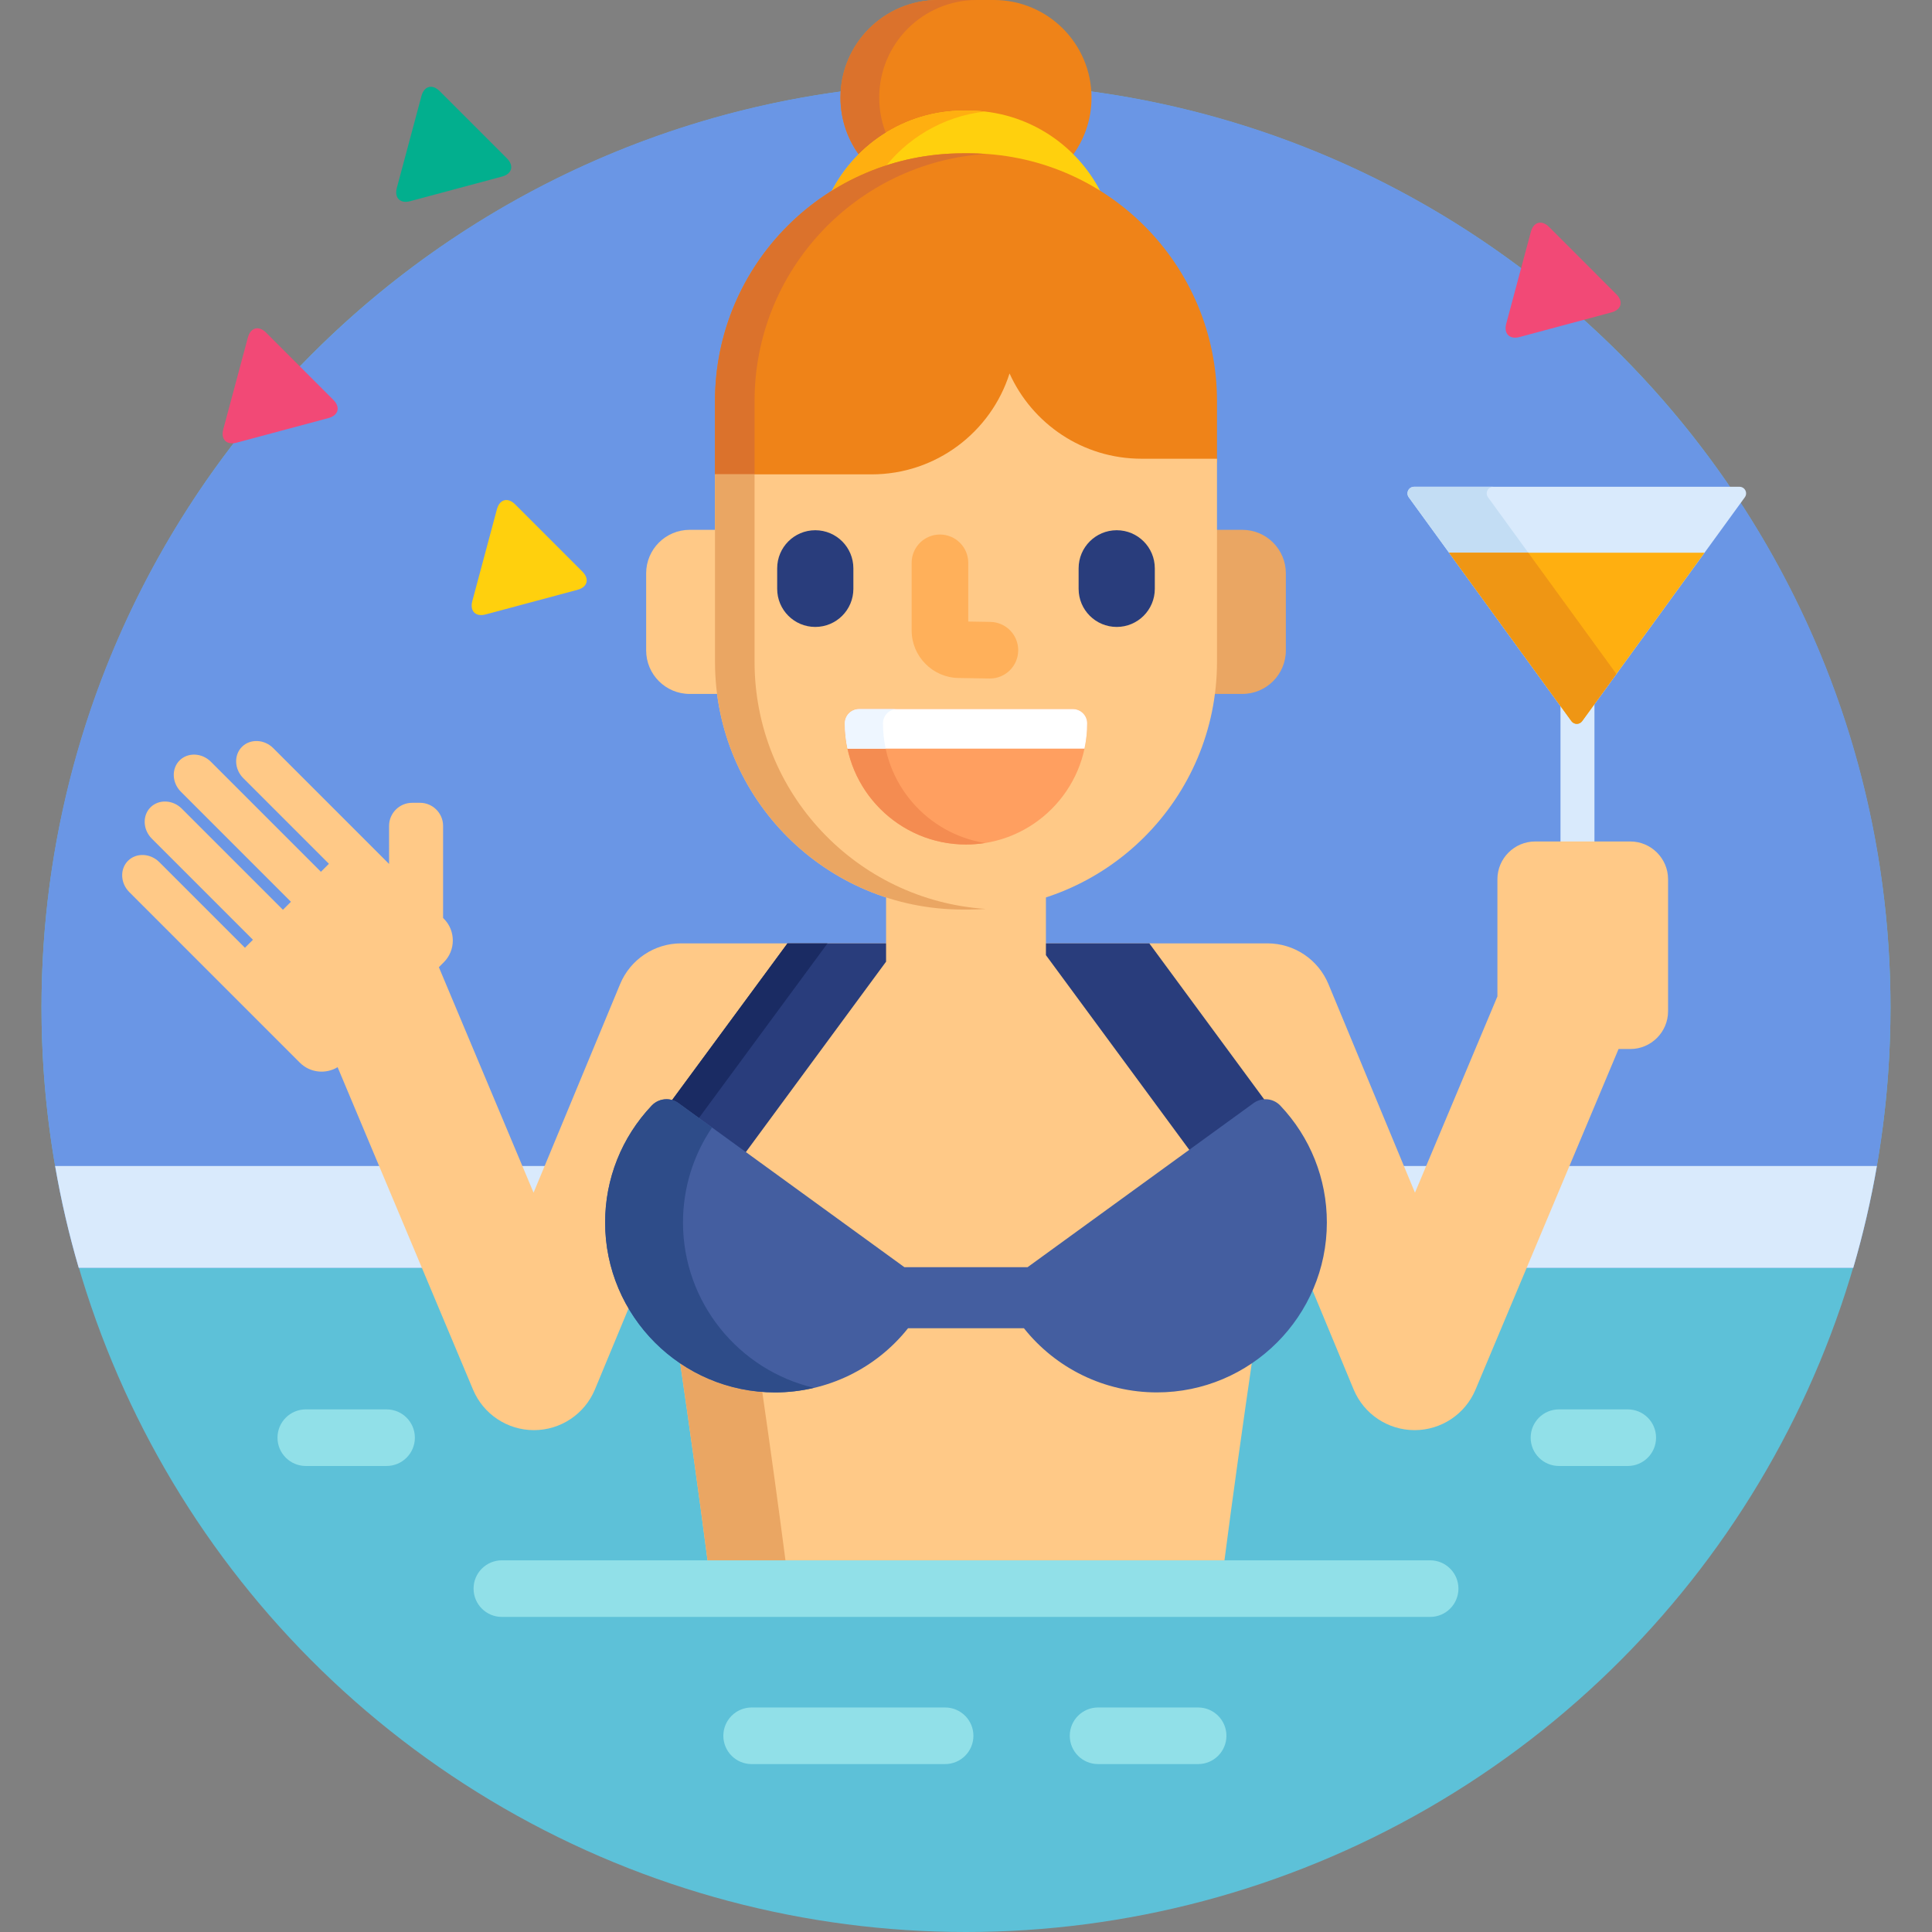 <?xml version="1.0" encoding="iso-8859-1"?>
<!-- Generator: Adobe Illustrator 19.0.0, SVG Export Plug-In . SVG Version: 6.00 Build 0)  -->
<svg version="1.1" id="Capa_1" xmlns="http://www.w3.org/2000/svg" xmlns:xlink="http://www.w3.org/1999/xlink" x="0px" y="0px"
	 viewBox="0 0 512 512" style="enable-background:new 0 0 512 512;" xml:space="preserve">
<rect x="0" y="0" width="512" height="512" fill="#808080" stroke="none"/>
<circle style="fill:#5DC1D8;" cx="256" cy="267" r="245"/>
<path style="fill:#6A96E5;" d="M256,22C120.69,22,11,131.69,11,267c0,23.961,3.455,47.112,9.868,69h92.026l-22.501-53.575
	c-0.113-0.268-0.336-0.474-0.613-0.564c-0.101-0.032-0.205-0.049-0.309-0.049c-0.181,0-0.361,0.049-0.519,0.146
	c-1.118,0.679-2.407,1.037-3.728,1.037c-1.912,0-3.704-0.738-5.045-2.079L34.973,235.71c-1.993-1.993-2.149-5.08-0.348-6.881
	c0.806-0.806,1.915-1.249,3.121-1.249c1.375,0,2.746,0.581,3.761,1.596l22.698,22.698c0.188,0.188,0.442,0.293,0.707,0.293
	s0.52-0.106,0.707-0.293l2.119-2.119c0.391-0.391,0.391-1.023,0-1.414l-26.799-26.799c-0.972-0.972-1.538-2.234-1.593-3.555
	c-0.054-1.289,0.388-2.471,1.245-3.327c0.806-0.806,1.915-1.25,3.122-1.25c1.375,0,2.746,0.582,3.761,1.598l26.799,26.799
	c0.195,0.195,0.451,0.293,0.707,0.293c0.256,0,0.512-0.098,0.707-0.293l2.12-2.12c0.188-0.188,0.293-0.441,0.293-0.707
	s-0.105-0.52-0.293-0.707L48.643,209.11c-0.972-0.972-1.538-2.234-1.593-3.555c-0.054-1.289,0.388-2.471,1.245-3.327
	c0.806-0.806,1.914-1.25,3.121-1.25c1.375,0,2.747,0.583,3.762,1.598l29.162,29.162c0.195,0.195,0.451,0.293,0.707,0.293
	c0.256,0,0.512-0.098,0.707-0.293l2.12-2.119c0.188-0.188,0.293-0.441,0.293-0.707c0-0.265-0.105-0.52-0.293-0.707l-22.698-22.697
	c-0.972-0.972-1.538-2.233-1.593-3.555c-0.054-1.288,0.388-2.47,1.245-3.327c0.806-0.806,1.914-1.249,3.121-1.249
	c1.376,0,2.747,0.582,3.761,1.597l30.691,30.69c0.191,0.191,0.447,0.293,0.707,0.293c0.129,0,0.259-0.024,0.383-0.076
	c0.374-0.154,0.617-0.52,0.617-0.924l-0.001-10.094c0-2.819,2.294-5.113,5.112-5.113h2.091c2.819,0,5.112,2.293,5.113,5.112
	l-0.001,24.409c0,0.266,0.105,0.52,0.293,0.707l0.2,0.2c2.788,2.788,2.788,7.324,0,10.112l-1.319,1.318
	c-0.287,0.287-0.372,0.72-0.215,1.094l25.098,59.756c0.156,0.372,0.52,0.613,0.922,0.613c0,0,0.001,0,0.002,0
	c0.404-0.001,0.767-0.244,0.922-0.617l22.935-55.278c2.565-6.182,8.547-10.177,15.24-10.177h54.319c0.552,0,1-0.448,1-1v-11.884
	c6.273,1.939,12.768,2.921,19.327,2.921h1.706c6.558,0,13.053-0.982,19.329-2.922V250c0,0.552,0.448,1,1,1h58.703
	c6.693,0,12.676,3.995,15.24,10.177l22.935,55.278c0.154,0.373,0.518,0.616,0.922,0.617c0.001,0,0.001,0,0.002,0
	c0.402,0,0.766-0.241,0.922-0.612l21.848-52.018c0.052-0.123,0.078-0.255,0.078-0.388V233c0-4.963,4.037-9,9-9h25.223
	c4.963,0,9,4.037,9,9v35c0,4.963-4.037,9-9,9h-3.118c-0.402,0-0.766,0.241-0.922,0.612L403.49,336h87.642
	c6.413-21.888,9.868-45.039,9.868-69C501,131.69,391.31,22,256,22z"/>
<g>
	<path style="fill:#D9EAFC;" d="M141.403,317.072c0.404-0.001,0.767-0.244,0.922-0.617l3.093-7.455h-8.072l3.133,7.459
		c0.156,0.372,0.52,0.613,0.922,0.613C141.401,317.072,141.403,317.072,141.403,317.072z"/>
	<path style="fill:#D9EAFC;" d="M370.966,309l3.093,7.455c0.154,0.373,0.518,0.616,0.922,0.617c0.001,0,0.001,0,0.002,0
		c0.402,0,0.766-0.241,0.922-0.612l3.133-7.46H370.966z"/>
	<path style="fill:#D9EAFC;" d="M101.554,309H14.606c1.59,9.184,3.682,18.195,6.261,27h92.026L101.554,309z"/>
	<path style="fill:#D9EAFC;" d="M414.83,309l-11.34,27h87.642c2.579-8.805,4.672-17.816,6.262-27H414.83z"/>
	<path style="fill:#D9EAFC;" d="M418.476,190.519c-0.142,0.194-0.369,0.311-0.608,0.311c-0.24,0-0.468-0.116-0.608-0.311
		l-3.715-5.111V224h9v-39.079L418.476,190.519z"/>
</g>
<g>
	<path style="fill:#FFC987;" d="M306.592,368c-13.497,0-26.055-6.059-34.451-16.622c-0.19-0.239-0.478-0.378-0.783-0.378h-30.716
		c-0.305,0-0.593,0.139-0.783,0.378C231.462,361.941,218.905,368,205.408,368c-9.425,0-18.16-2.985-25.331-8.047
		c2.542,17.528,5.084,35.414,7.627,55.047h136.593c2.541-19.634,5.083-37.519,7.625-55.047C324.751,365.015,316.017,368,306.592,368
		z"/>
	<path style="fill:#FFC987;" d="M432.053,223H406.83c-5.5,0-10,4.5-10,10v31.055l-21.848,52.018l-22.934-55.278
		c-2.711-6.534-9.09-10.794-16.164-10.794h-58.703v-13.255c-6.397,2.124-13.228,3.292-20.329,3.292h-1.706
		c-7.101,0-13.93-1.167-20.327-3.291V250H180.5c-7.074,0-13.453,4.26-16.164,10.794l-22.934,55.278l-25.098-59.756l1.319-1.318
		c3.17-3.17,3.169-8.356,0-11.526l-0.2-0.2l0.001-24.409c-0.001-3.361-2.752-6.112-6.113-6.112h-2.091
		c-3.361,0-6.112,2.751-6.112,6.113l0.001,10.094l-30.691-30.69c-2.377-2.377-6.11-2.533-8.296-0.348
		c-2.186,2.186-2.029,5.92,0.348,8.296l22.698,22.697l-2.12,2.119L55.886,201.87c-2.378-2.377-6.111-2.534-8.297-0.348
		c-2.186,2.185-2.029,5.919,0.348,8.296L77.1,238.98l-2.12,2.12l-26.8-26.799c-2.377-2.378-6.11-2.533-8.297-0.348
		c-2.186,2.185-2.028,5.919,0.349,8.296l26.799,26.799l-2.119,2.119l-22.698-22.698c-2.377-2.376-6.11-2.532-8.296-0.347
		c-2.186,2.186-2.029,5.918,0.348,8.295l45.205,45.206c2.702,2.701,6.865,3.092,9.999,1.19l35.895,85.464
		c2.729,6.498,9.09,10.724,16.135,10.724c0.013,0,0.025,0,0.038,0c7.06-0.016,13.42-4.272,16.126-10.794l9.392-22.637
		c-3.615-6.39-5.69-13.761-5.69-21.612c0-11.306,4.287-22.059,12.072-30.278c0.826-0.87,1.99-1.37,3.192-1.37
		c0.932,0,1.823,0.29,2.578,0.838l59.885,43.484c0.171,0.124,0.377,0.19,0.587,0.19h32.64c0.211,0,0.417-0.066,0.588-0.19
		l59.886-43.483c0.753-0.549,1.645-0.839,2.578-0.839c1.219,0,2.353,0.487,3.193,1.371c7.783,8.219,12.07,18.972,12.07,30.277
		c0,5.932-1.186,11.589-3.32,16.758l11.405,27.491c2.706,6.521,9.065,10.778,16.126,10.794c0.013,0,0.025,0,0.038,0
		c7.045,0,13.405-4.226,16.135-10.724L428.935,278h3.118c5.5,0,10-4.5,10-10v-35C442.053,227.5,437.553,223,432.053,223z"/>
</g>
<path style="fill:#EAA663;" d="M208.353,415c-2.113-16.321-4.226-31.44-6.34-46.141c-8.006-0.601-15.438-3.289-21.738-7.541
	c2.476,17.091,4.953,34.557,7.429,53.682L208.353,415L208.353,415z"/>
<path style="fill:#293D7C;" d="M179.207,293.147l17.861,12.969l37.751-51.268V250H208.69l-31.22,42.398
	C178.093,292.52,178.684,292.767,179.207,293.147z"/>
<path style="fill:#1A2B63;" d="M179.207,293.147l5.423,3.938L219.301,250H208.69l-31.22,42.398
	C178.093,292.52,178.684,292.767,179.207,293.147z"/>
<path style="fill:#293D7C;" d="M332.793,293.147c0.753-0.549,1.645-0.839,2.578-0.839c0.133,0,0.26,0.027,0.391,0.039L304.58,250
	h-27.399v3.123l38.579,52.393L332.793,293.147z"/>
<path style="fill:#D9EAFC;" d="M417.867,191.829c-0.563,0-1.089-0.27-1.418-0.723l-43.115-59.324
	c-0.388-0.533-0.442-1.237-0.143-1.824c0.297-0.588,0.9-0.958,1.56-0.958h86.23c0.66,0,1.263,0.37,1.561,0.958
	c0.3,0.587,0.244,1.291-0.143,1.824l-43.115,59.324C418.954,191.56,418.427,191.829,417.867,191.829z"/>
<path style="fill:#C3DDF4;" d="M394.334,131.782c-0.388-0.533-0.442-1.237-0.143-1.824c0.297-0.588,0.9-0.958,1.56-0.958h-21
	c-0.659,0-1.263,0.37-1.56,0.958c-0.3,0.587-0.245,1.291,0.143,1.824l43.115,59.324c0.329,0.453,0.855,0.723,1.418,0.723
	c0.56,0,1.087-0.27,1.417-0.723l9.083-12.497L394.334,131.782z"/>
<path style="fill:#FFAF10;" d="M416.449,191.106c0.329,0.453,0.855,0.723,1.418,0.723c0.56,0,1.087-0.27,1.417-0.723l32.442-44.639
	h-67.72L416.449,191.106z"/>
<path style="fill:#EF9614;" d="M405,146.468h-20.993l32.442,44.639c0.329,0.453,0.855,0.723,1.418,0.723
	c0.56,0,1.087-0.27,1.417-0.723l9.079-12.492L405,146.468z"/>
<g>
	<path style="fill:#91E0E8;" d="M379,428.5H133c-4.142,0-7.5-3.357-7.5-7.5s3.358-7.5,7.5-7.5h246c4.143,0,7.5,3.357,7.5,7.5
		S383.143,428.5,379,428.5z"/>
	<path style="fill:#91E0E8;" d="M250.463,467.5h-51.271c-4.142,0-7.5-3.357-7.5-7.5s3.358-7.5,7.5-7.5h51.271
		c4.142,0,7.5,3.357,7.5,7.5S254.605,467.5,250.463,467.5z"/>
	<path style="fill:#91E0E8;" d="M317.515,467.5H291c-4.143,0-7.5-3.357-7.5-7.5s3.357-7.5,7.5-7.5h26.515c4.143,0,7.5,3.357,7.5,7.5
		S321.657,467.5,317.515,467.5z"/>
	<path style="fill:#91E0E8;" d="M431.373,388.5h-18.23c-4.143,0-7.5-3.357-7.5-7.5s3.357-7.5,7.5-7.5h18.23
		c4.143,0,7.5,3.357,7.5,7.5S435.516,388.5,431.373,388.5z"/>
	<path style="fill:#91E0E8;" d="M102.445,388.5H81.04c-4.142,0-7.5-3.357-7.5-7.5s3.358-7.5,7.5-7.5h21.405
		c4.142,0,7.5,3.357,7.5,7.5S106.587,388.5,102.445,388.5z"/>
</g>
<path style="fill:#EF8318;" d="M255.485,30.301h1.027c10.676,0,20.349,4.37,27.329,11.413c3.397-4.378,5.424-9.871,5.424-15.841
	C289.266,11.584,277.682,0,263.393,0h-14.785c-14.29,0-25.874,11.584-25.874,25.873c0,5.969,2.027,11.462,5.422,15.84
	C235.138,34.671,244.81,30.301,255.485,30.301z"/>
<path style="fill:#DB722C;" d="M235.125,36.146C233.76,32.996,233,29.524,233,25.873C233,11.584,244.583,0,258.873,0h-10.265
	c-14.29,0-25.874,11.584-25.874,25.873c0,5.969,2.027,11.462,5.422,15.84C230.251,39.6,232.591,37.732,235.125,36.146z"/>
<path style="fill:#FFD00D;" d="M255.146,41.636h1.706c13.13,0,25.351,3.944,35.562,10.694
	c-6.245-13.589-19.967-23.029-35.901-23.029h-1.027c-15.936,0-29.658,9.441-35.902,23.03
	C229.793,45.58,242.015,41.636,255.146,41.636z"/>
<path style="fill:#FFAF10;" d="M233.769,45.283c6.357-8.559,16.093-14.458,27.237-15.721c-1.475-0.167-2.974-0.262-4.494-0.262
	h-1.027c-15.936,0-29.658,9.441-35.902,23.03C223.969,49.432,228.727,47.055,233.769,45.283z"/>
<path style="fill:#EF8318;" d="M256.852,40.636h-1.706c-36.265,0-65.664,29.4-65.664,65.664v20.445h41.493
	c17.136,0,31.642-11.237,36.564-26.745c6.014,13.322,19.401,22.599,34.968,22.599h20.01V106.3
	C322.517,70.035,293.116,40.636,256.852,40.636z"/>
<path style="fill:#DB722C;" d="M199.966,106.3c0-34.788,27.059-63.241,61.274-65.502c-1.452-0.096-2.912-0.162-4.388-0.162h-1.706
	c-36.265,0-65.664,29.4-65.664,65.664v20.445h10.483V106.3H199.966z"/>
<path style="fill:#FFC987;" d="M190.482,175.373V140.41h-7.708c-6.372,0-11.537,5.166-11.537,11.538v20.414
	c0,6.372,5.165,11.539,11.537,11.539h8.289C190.692,181.108,190.482,178.266,190.482,175.373z"/>
<path style="fill:#EAA663;" d="M329.223,140.41h-7.706v34.963c0,2.893-0.21,5.735-0.58,8.528h8.286
	c6.374,0,11.541-5.167,11.541-11.539v-20.414C340.764,145.576,335.597,140.41,329.223,140.41z"/>
<path style="fill:#FFC987;" d="M302.507,121.566c-15.566,0-28.954-9.276-34.968-22.599c-4.922,15.508-19.428,26.745-36.564,26.745
	h-41.493v49.66c0,36.264,29.398,65.664,65.664,65.664h1.706c36.264,0,65.665-29.4,65.665-65.664v-53.807L302.507,121.566
	L302.507,121.566z"/>
<path style="fill:#EAA663;" d="M199.966,175.373v-49.66h-10.483v49.66c0,36.264,29.398,65.664,65.664,65.664h1.706
	c1.476,0,2.936-0.066,4.388-0.162C227.024,238.614,199.966,210.16,199.966,175.373z"/>
<g>
	<path style="fill:#293D7C;" d="M226.152,156.05c0,5.575-4.521,10.095-10.097,10.095l0,0c-5.573,0-10.094-4.52-10.094-10.095v-5.436
		c0-5.576,4.52-10.096,10.094-10.096l0,0c5.576,0,10.097,4.52,10.097,10.096V156.05z"/>
	<path style="fill:#293D7C;" d="M306.036,156.05c0,5.575-4.521,10.095-10.093,10.095l0,0c-5.577,0-10.098-4.52-10.098-10.095v-5.436
		c0-5.576,4.521-10.096,10.098-10.096l0,0c5.572,0,10.093,4.52,10.093,10.096V156.05z"/>
</g>
<path style="fill:#FFB05A;" d="M262.339,179.811c-0.043,0-0.086,0-0.128-0.001l-8.241-0.138
	c-6.822-0.111-12.374-5.756-12.374-12.582v-17.937c0-4.143,3.358-7.5,7.5-7.5s7.5,3.357,7.5,7.5v15.561l5.865,0.098
	c4.142,0.069,7.443,3.482,7.374,7.624C269.767,176.536,266.422,179.811,262.339,179.811z"/>
<path style="fill:#FF9F60;" d="M255.999,223.804c-17.708,0-32.115-14.405-32.115-32.11c0-2.088,1.693-3.779,3.779-3.779h56.671
	c2.085,0,3.778,1.691,3.778,3.779C288.113,209.398,273.705,223.804,255.999,223.804z"/>
<path style="fill:#F48C51;" d="M234,191.693c0-2.088,1.693-3.779,3.779-3.779h-10.116c-2.087,0-3.779,1.691-3.779,3.779
	c0,17.705,14.407,32.11,32.115,32.11c1.721,0,3.41-0.14,5.057-0.401C245.744,220.969,234,207.678,234,191.693z"/>
<path style="fill:#FFFFFF;" d="M284.335,187.914h-56.671c-2.087,0-3.779,1.691-3.779,3.779c0,2.3,0.249,4.541,0.708,6.705h62.81
	c0.46-2.164,0.711-4.405,0.711-6.705C288.113,189.605,286.42,187.914,284.335,187.914z"/>
<path style="fill:#EEF6FF;" d="M237.779,187.914h-10.116c-2.087,0-3.779,1.691-3.779,3.779c0,2.3,0.249,4.541,0.708,6.705h10.116
	c-0.459-2.164-0.708-4.405-0.708-6.705C234,189.605,235.693,187.914,237.779,187.914z"/>
<path style="fill:#FFD00D;" d="M154.335,151.48c1.945,1.944,1.362,4.118-1.294,4.829l-24.336,6.521
	c-2.656,0.711-4.247-0.88-3.536-3.536l6.521-24.335c0.711-2.656,2.885-3.239,4.83-1.295L154.335,151.48z"/>
<path style="fill:#F24976;" d="M428.336,77.965c1.944,1.944,1.361,4.118-1.295,4.829l-24.336,6.521
	c-2.656,0.711-4.246-0.88-3.535-3.536l6.522-24.335c0.711-2.656,2.885-3.239,4.829-1.295L428.336,77.965z"/>
<path style="fill:#02AF8E;" d="M134.335,41.965c1.944,1.944,1.361,4.118-1.295,4.829l-24.336,6.521
	c-2.656,0.711-4.246-0.88-3.535-3.536l6.521-24.335c0.711-2.656,2.885-3.239,4.829-1.295L134.335,41.965z"/>
<path style="fill:#F24976;" d="M88.335,105.965c1.944,1.944,1.361,4.118-1.295,4.829l-24.336,6.521
	c-2.656,0.711-4.246-0.88-3.535-3.536l6.521-24.335c0.711-2.656,2.885-3.239,4.829-1.295L88.335,105.965z"/>
<path style="fill:#445EA0;" d="M339.289,292.991c-1.055-1.11-2.48-1.683-3.918-1.683c-1.103,0-2.217,0.338-3.166,1.029
	l-59.886,43.483h-32.64l-59.884-43.483c-0.952-0.691-2.063-1.029-3.166-1.029c-1.438,0-2.864,0.572-3.918,1.683
	c-7.96,8.405-12.346,19.401-12.346,30.966c0,24.836,20.206,45.043,45.042,45.043c13.887,0,26.786-6.373,35.233-17h30.716
	c8.447,10.627,21.347,17,35.234,17c24.835,0,45.043-20.207,45.043-45.043C351.635,312.393,347.25,301.397,339.289,292.991z"/>
<path style="fill:#2E4C89;" d="M181,323.957c0-9.06,2.703-17.766,7.697-25.156l-8.901-6.463c-0.952-0.691-2.063-1.029-3.166-1.029
	c-1.438,0-2.864,0.572-3.918,1.683c-7.96,8.405-12.346,19.401-12.346,30.966c0,24.836,20.206,45.043,45.042,45.043
	c3.516,0,6.961-0.431,10.296-1.211C195.836,363.103,181,345.234,181,323.957z"/>
<g>
</g>
<g>
</g>
<g>
</g>
<g>
</g>
<g>
</g>
<g>
</g>
<g>
</g>
<g>
</g>
<g>
</g>
<g>
</g>
<g>
</g>
<g>
</g>
<g>
</g>
<g>
</g>
<g>
</g>
</svg>
